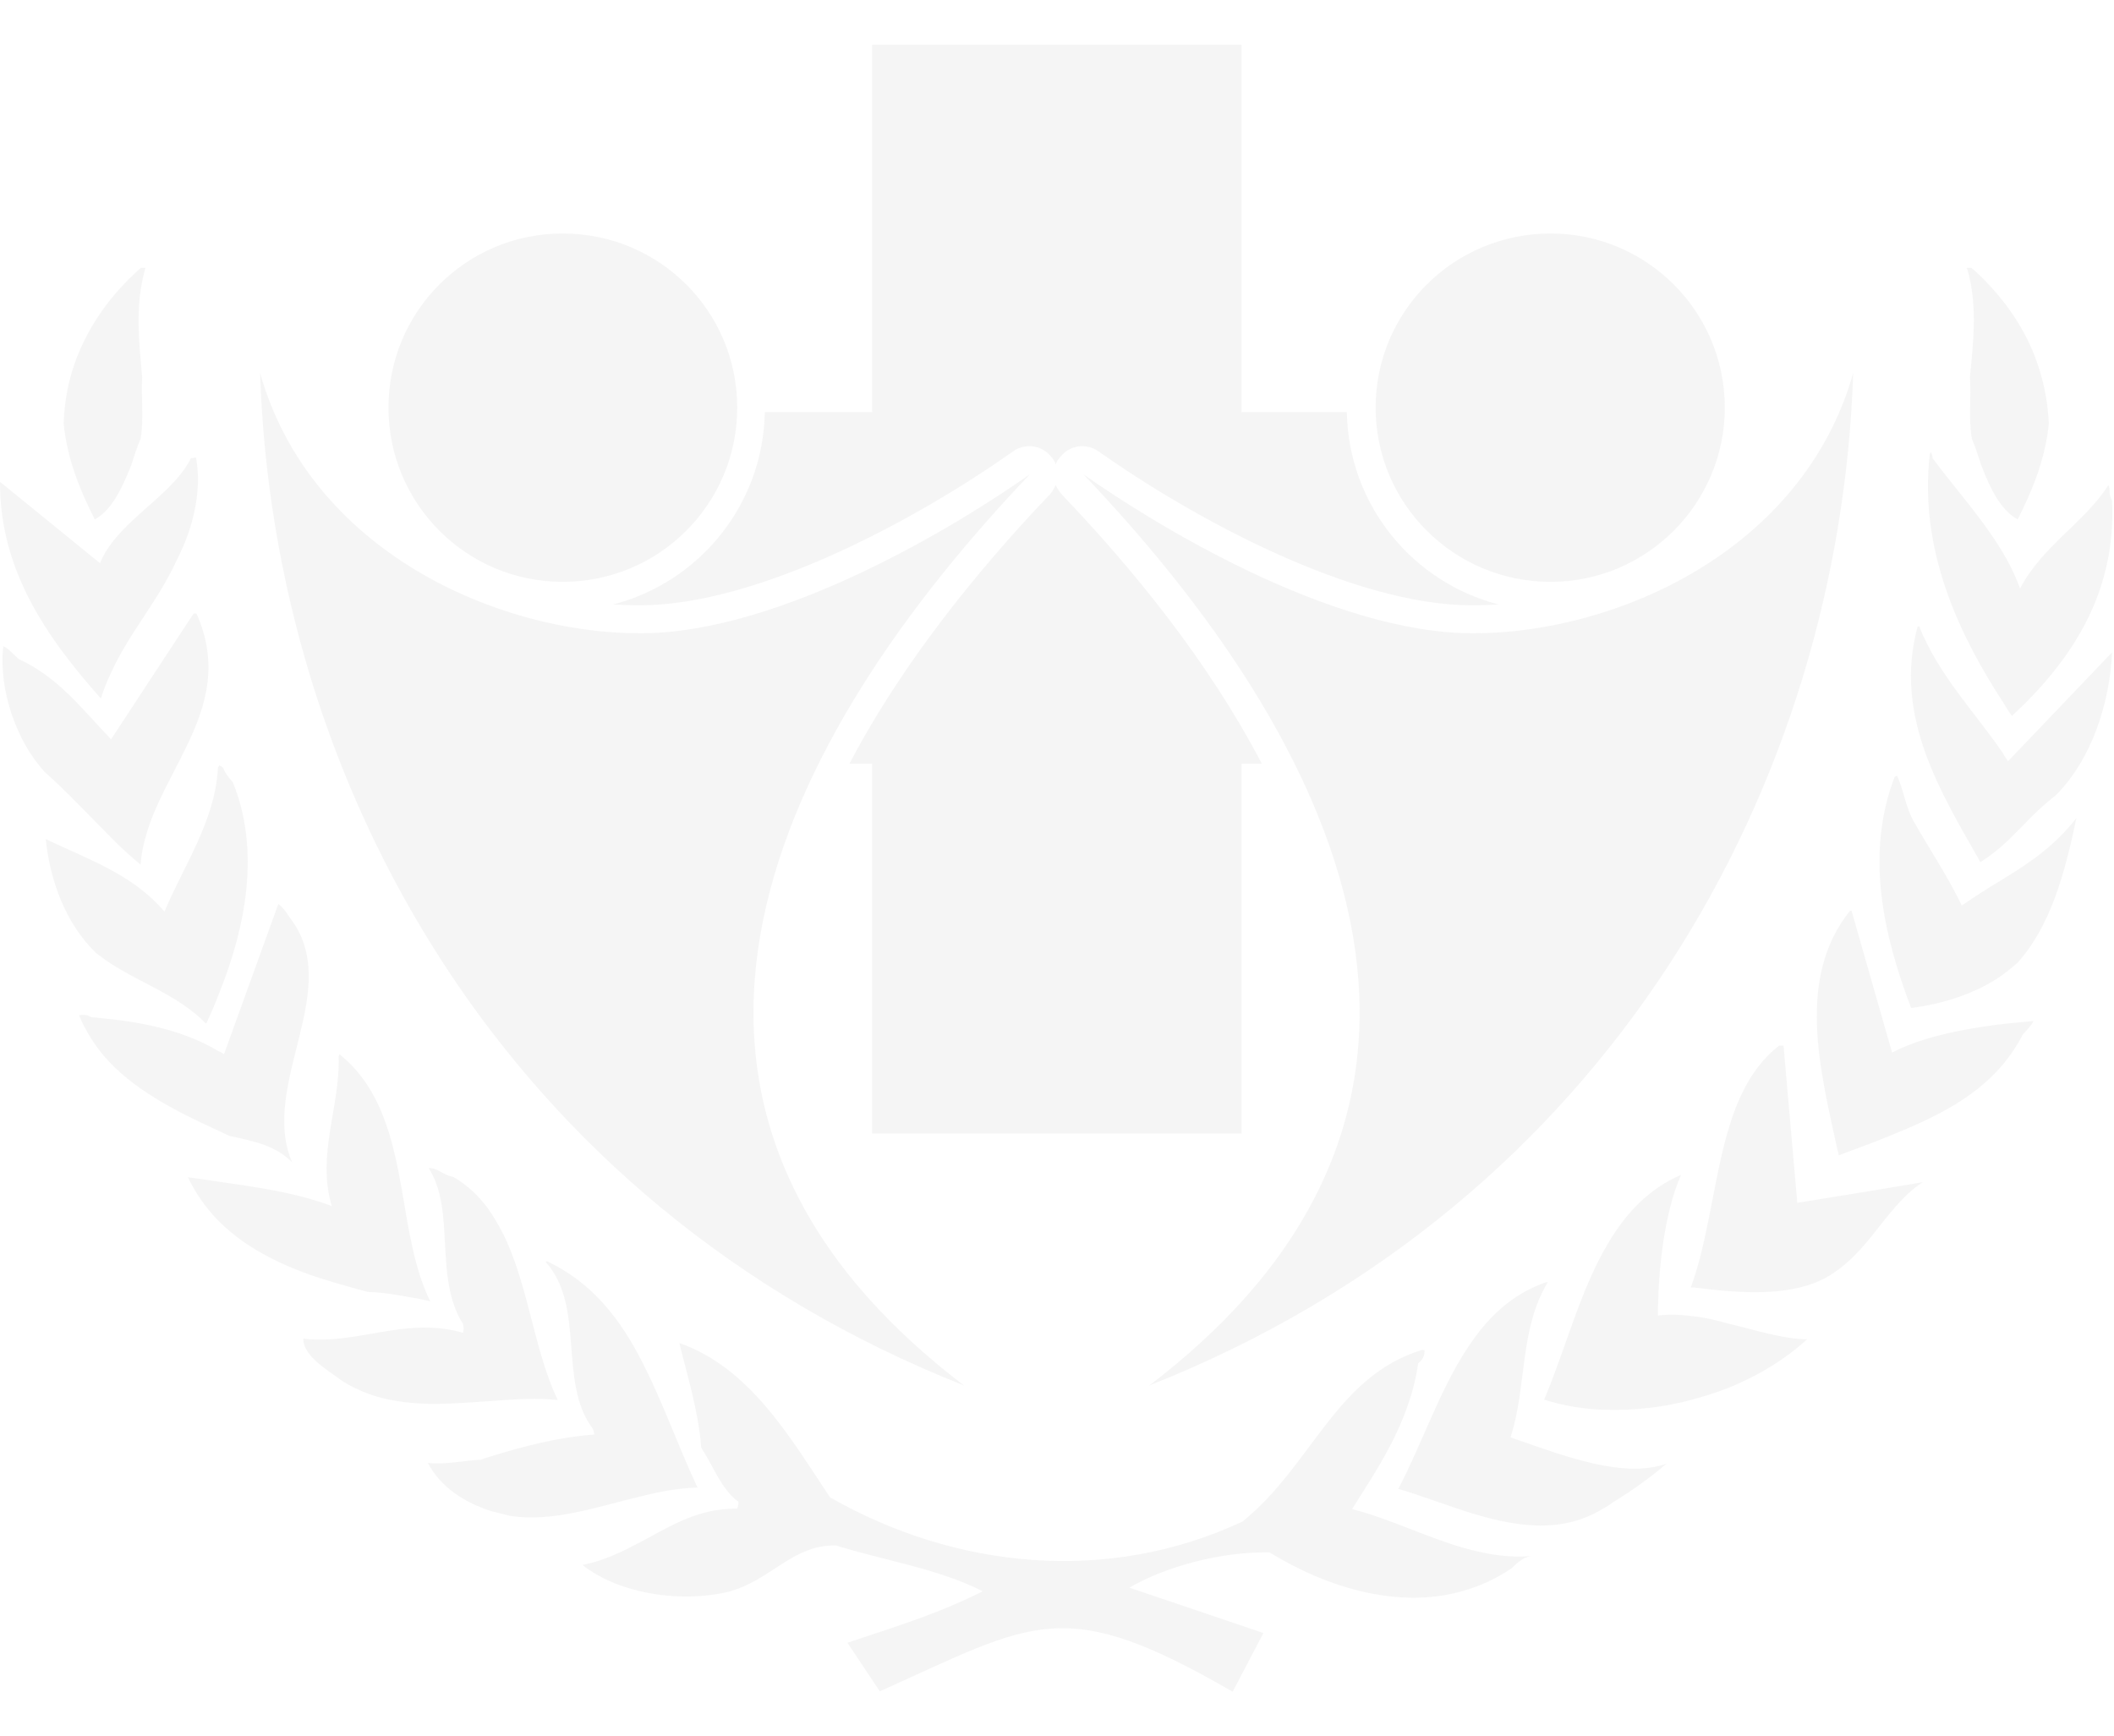 <?xml version="1.0" encoding="UTF-8"?> <svg xmlns="http://www.w3.org/2000/svg" width="302" height="248" viewBox="0 0 302 248" fill="none"><g opacity="0.05"><path fill-rule="evenodd" clip-rule="evenodd" d="M285.866 120.968C284.998 121.72 284.015 122.472 282.915 123.167C277.418 113.445 270.416 102.45 273.946 89.488H274.177C276.955 96.49 282.279 101.929 286.098 107.542C286.329 108.005 286.619 108.353 286.85 108.758L301.722 93.191C301.433 100.193 298.887 108.468 293.621 113.676C290.496 116.049 288.586 118.595 285.866 120.968ZM281.411 53.899C281.642 56.735 281.179 59.744 281.7 62.695C282.221 63.91 282.626 65.183 283.031 66.456C284.304 69.755 285.751 72.822 288.239 74.211C290.322 70.102 292.174 65.646 292.695 60.496C292.521 57.14 291.885 54.015 290.727 51.006C288.933 46.319 285.924 42.152 281.931 38.506L281.642 38.275H280.948C281.121 38.68 281.237 39.143 281.353 39.664C282.394 44.293 281.931 48.749 281.411 53.899ZM199.759 212.688C203.174 206.207 205.662 198.568 209.655 192.55C212.432 188.326 215.847 184.911 220.881 183.175H221.113C217.004 190.004 218.161 198.047 215.789 205.339C220.013 206.785 224.7 208.579 229.214 209.389C232.339 209.968 235.406 210.026 238.068 209.1C235.637 211.183 233.265 212.862 230.371 214.655C229.966 214.945 229.561 215.234 229.098 215.466C222.906 219.343 215.962 218.012 209.25 215.871C206.067 214.829 202.826 213.614 199.759 212.688ZM220.592 199.957C223.717 192.55 225.8 184.101 229.793 177.504C232.281 173.338 235.464 169.866 240.151 167.84C237.663 173.512 236.853 181.844 236.853 187.921C238.531 187.747 240.209 187.805 241.887 188.036C243.565 188.21 245.243 188.615 246.864 189.078C250.799 190.004 254.618 191.277 258.148 191.335C255.081 194.17 251.088 196.601 246.748 198.337C245.07 198.973 243.449 199.494 241.713 199.957C237.663 201.057 233.438 201.519 229.388 201.404C226.379 201.346 223.369 200.825 220.592 199.957ZM246.979 184.449C245.186 184.333 243.507 184.101 242.003 183.928H241.54C241.713 183.465 241.829 183.06 242.003 182.597C244.318 175.479 245.012 166.915 247.384 159.855C248.773 155.688 250.857 151.927 254.155 149.381H254.792L256.759 171.833L267.465 170.097L274.698 168.882C271.805 170.734 269.721 173.685 267.349 176.636C265.844 178.488 264.224 180.282 262.199 181.671C258.206 184.622 252.245 184.854 246.979 184.449ZM105.262 215.523C105.435 215.292 105.493 214.887 105.493 214.54C103.12 212.862 102.021 209.679 100.169 206.785C99.822 201.693 98.028 195.964 97.044 191.856C107.113 195.385 112.842 205.281 118.571 213.903C136.394 224.088 158.153 226.403 177.48 217.375C187.376 209.447 190.79 196.601 203.174 192.839L203.521 192.897C203.521 193.707 203.231 194.286 202.595 194.749C201.38 203.429 196.345 210.431 193.163 215.581C198.718 217.028 203.81 219.632 209.134 221.137C212.259 222.005 215.384 222.583 218.682 222.294C217.756 222.468 217.004 222.988 215.962 224.03C213.763 225.535 211.449 226.576 209.018 227.271C199.933 229.932 189.633 226.865 181.357 221.773C174.356 221.657 166.543 223.799 161.335 226.808L180.49 233.289L176.092 241.68C151.903 227.676 147.852 231.668 125.689 241.622L121.059 234.678C129.45 231.9 134.369 230.338 140.387 227.328C134.022 224.088 126.499 222.988 119.439 220.789C113.189 220.616 110.007 225.94 103.873 227.444C100.053 228.312 95.482 228.312 91.258 227.271C88.306 226.576 85.471 225.361 83.214 223.567C86.397 222.93 88.885 221.657 91.431 220.326C95.713 218.07 99.648 215.466 105.262 215.523ZM262.662 165.063C262.662 165.063 262.662 164.774 262.488 164.253C260 152.795 256.585 139.717 264.282 130.111H264.513L267.927 142.089L270.3 150.364C274.64 148.108 280.485 147.008 285.404 146.372C287.255 146.14 288.991 146.024 290.496 145.851C290.091 146.661 289.859 146.777 288.991 147.76C287.95 149.786 286.734 151.464 285.288 153.026C280.6 158.003 274.177 160.607 267.58 163.211C265.96 163.848 264.282 164.426 262.662 165.063ZM43.69 191.277C48.204 191.74 52.66 190.467 57.116 189.888C60.067 189.541 63.076 189.483 66.143 190.409C66.259 189.946 66.259 189.599 66.143 189.136C61.919 182.481 65.159 172.933 61.224 166.857C62.613 166.857 63.192 167.841 64.754 168.13C67.416 169.692 69.384 171.833 70.83 174.38C75.344 181.729 75.981 192.319 79.684 200.015C76.733 199.668 73.608 199.899 70.425 200.131C65.969 200.42 61.398 200.883 56.942 200.189C54.164 199.783 51.503 198.915 48.898 197.295C47.394 196.138 44.674 194.575 43.69 192.666C43.459 192.203 43.285 191.682 43.343 191.219L43.69 191.277ZM23.495 130.227C26.272 123.63 30.786 117.148 31.133 109.626L31.365 109.336L31.828 109.626L31.943 109.857C32.233 110.552 32.638 111.015 33.274 111.767C37.209 121.489 35.126 132.368 31.365 141.742C30.786 143.305 30.149 144.751 29.455 146.256C25.346 142.032 19.791 140.411 15.104 137.171C14.641 136.823 14.236 136.534 13.773 136.187C9.375 132.02 7.118 125.713 6.539 119.868C9.549 121.315 12.558 122.53 15.277 123.977C18.287 125.539 21.122 127.449 23.495 130.227ZM2.72 94.175C8.391 96.779 11.748 101.351 15.625 105.343L15.856 105.633L27.661 87.636H28.066C34.432 101.929 21.064 111.072 20.08 123.514C18.46 122.183 16.898 120.736 15.393 119.174C12.5 116.28 9.549 113.098 6.366 110.262C2.431 105.98 -0.231 98.689 0.463 92.323C1.331 92.671 1.794 93.423 2.72 94.175ZM44.038 171.197C45.253 171.544 46.352 171.891 47.394 172.296C45.195 165.005 48.609 158.061 48.378 150.885L48.493 150.596C54.454 155.399 56.132 162.69 57.463 170.271C58.389 175.71 59.199 181.266 61.456 185.895C60.009 185.548 58.62 185.317 57.174 185.085C55.669 184.796 54.164 184.622 52.544 184.564C49.535 183.754 46.584 182.944 43.864 181.96C38.772 180.108 34.258 177.62 30.844 174.032C29.281 172.354 27.893 170.387 26.851 168.188C28.124 168.361 29.513 168.535 30.902 168.766C35.358 169.403 39.929 170.039 44.038 171.197ZM285.519 139.659C281.931 142.032 277.302 143.478 273.02 143.999C268.969 133.409 266.481 121.894 270.647 111.015L270.994 110.783C272.036 113.04 272.21 115.355 273.483 117.496C275.74 121.489 278.228 125.134 280.253 129.359C282.105 128.085 283.899 126.928 285.751 125.829C289.628 123.456 293.331 121.083 296.63 116.859C295.01 124.671 292.926 132.368 288.181 137.576C287.313 138.328 286.445 139.022 285.519 139.659ZM68.747 208.521C69.268 208.29 69.789 208.174 70.309 208.001C75.17 206.496 80.031 205.281 84.892 204.934C84.892 204.934 84.892 204.586 84.661 204.066C79.684 197.469 83.677 186.59 77.948 180.282L78.122 180.166C84.661 183.233 88.711 188.557 91.836 194.749C94.73 200.42 96.929 206.728 99.648 212.514C96.987 212.572 94.209 213.093 91.489 213.787C85.355 215.234 79.105 217.491 72.914 216.565C71.988 216.334 71.062 216.102 70.136 215.871C66.259 214.598 62.96 212.456 61.109 208.984C63.423 209.274 65.912 208.695 68.747 208.521ZM13.079 145.33C13.715 145.33 14.294 145.446 14.93 145.504C20.948 146.082 26.677 147.413 31.249 150.191C31.538 150.249 31.712 150.422 32.001 150.596L39.64 129.474L39.755 129.127C40.276 129.532 40.855 130.169 41.318 130.979C49.361 141.164 36.978 154.82 41.723 166.047C39.408 163.674 36.341 163.037 32.811 162.285C32.233 161.996 31.654 161.764 31.075 161.475C24.883 158.64 18.981 155.63 14.815 150.827C13.426 149.149 12.21 147.24 11.285 145.041C11.979 144.925 12.384 144.925 13.079 145.33ZM16.088 77.393C19.444 73.111 25.173 69.813 27.256 65.473L28.008 65.357C28.876 70.16 27.603 75.484 25.231 80.055C22.511 86.016 18.46 90.356 15.798 96.258C15.277 97.358 14.815 98.515 14.409 99.788C6.713 91.108 -0.057 81.502 0 68.829L14.294 80.46C14.699 79.361 15.393 78.319 16.088 77.393ZM20.312 53.899C20.138 56.735 20.601 59.744 20.08 62.695C19.56 63.91 19.155 65.183 18.75 66.456C17.419 69.755 16.03 72.822 13.541 74.211C11.458 70.102 9.606 65.646 9.086 60.496C9.201 57.14 9.838 54.015 10.995 51.006C12.847 46.319 15.798 42.152 19.849 38.506L20.138 38.275H20.775C20.659 38.68 20.543 39.143 20.428 39.664C19.386 44.293 19.849 48.749 20.312 53.899ZM287.429 102.276C286.966 101.698 286.561 101.003 286.214 100.425C279.79 90.587 274.119 78.493 275.682 64.894L275.797 64.605C275.797 64.605 276.087 64.894 276.087 65.473C279.501 70.044 283.783 74.731 286.561 79.708C287.371 81.097 288.008 82.544 288.586 84.048C291.885 77.856 297.729 74.731 301.201 69.292C301.549 69.986 301.143 70.507 301.722 71.491C302.359 84.511 296.109 94.233 287.429 102.276Z" fill="#333333"></path><path fill-rule="evenodd" clip-rule="evenodd" d="M177.365 6.39V58.876H192.41C192.642 72.127 201.785 83.18 214.111 86.363C212.838 86.421 211.564 86.479 210.291 86.479C193.278 86.479 170.536 74.095 156.937 64.489C155.201 63.274 152.887 63.563 151.556 65.183C151.209 65.531 150.977 65.936 150.803 66.341C150.688 65.936 150.456 65.531 150.109 65.183C148.778 63.563 146.406 63.274 144.727 64.489C131.128 74.095 108.386 86.479 91.373 86.479C90.1 86.479 88.827 86.421 87.554 86.363C99.88 83.18 109.023 72.127 109.255 58.876H124.589V6.39H177.365ZM180.258 109.105H177.365V161.938H124.589V109.105H121.349C126.557 99.152 133.559 89.314 141.66 79.824C144.322 76.699 147.1 73.632 149.993 70.623C150.341 70.218 150.63 69.755 150.803 69.292C151.035 69.755 151.324 70.218 151.671 70.623C161.914 81.329 172.735 94.638 180.258 109.105Z" fill="#333333"></path><path fill-rule="evenodd" clip-rule="evenodd" d="M37.151 53.263C39.061 111.767 71.756 171.834 137.725 197.932C84.256 157.251 111.396 105.228 147.158 67.73C137.32 74.674 111.801 90.472 91.431 90.472C71.062 90.472 44.327 78.725 37.151 53.263ZM80.379 33.356C66.606 33.356 55.495 44.467 55.495 58.239C55.495 71.954 66.606 83.123 80.379 83.123C94.209 83.123 105.319 71.954 105.319 58.239C105.319 44.467 94.209 33.356 80.379 33.356ZM221.518 33.356C235.232 33.356 246.401 44.467 246.401 58.239C246.401 71.954 235.232 83.123 221.518 83.123C207.687 83.123 196.519 71.954 196.519 58.239C196.519 44.467 207.687 33.356 221.518 33.356ZM264.745 53.263C262.835 111.767 230.14 171.834 164.171 197.932C217.583 157.251 190.501 105.228 154.738 67.73C164.576 74.674 190.038 90.472 210.465 90.472C230.776 90.472 257.569 78.725 264.745 53.263Z" fill="#333333"></path></g></svg> 